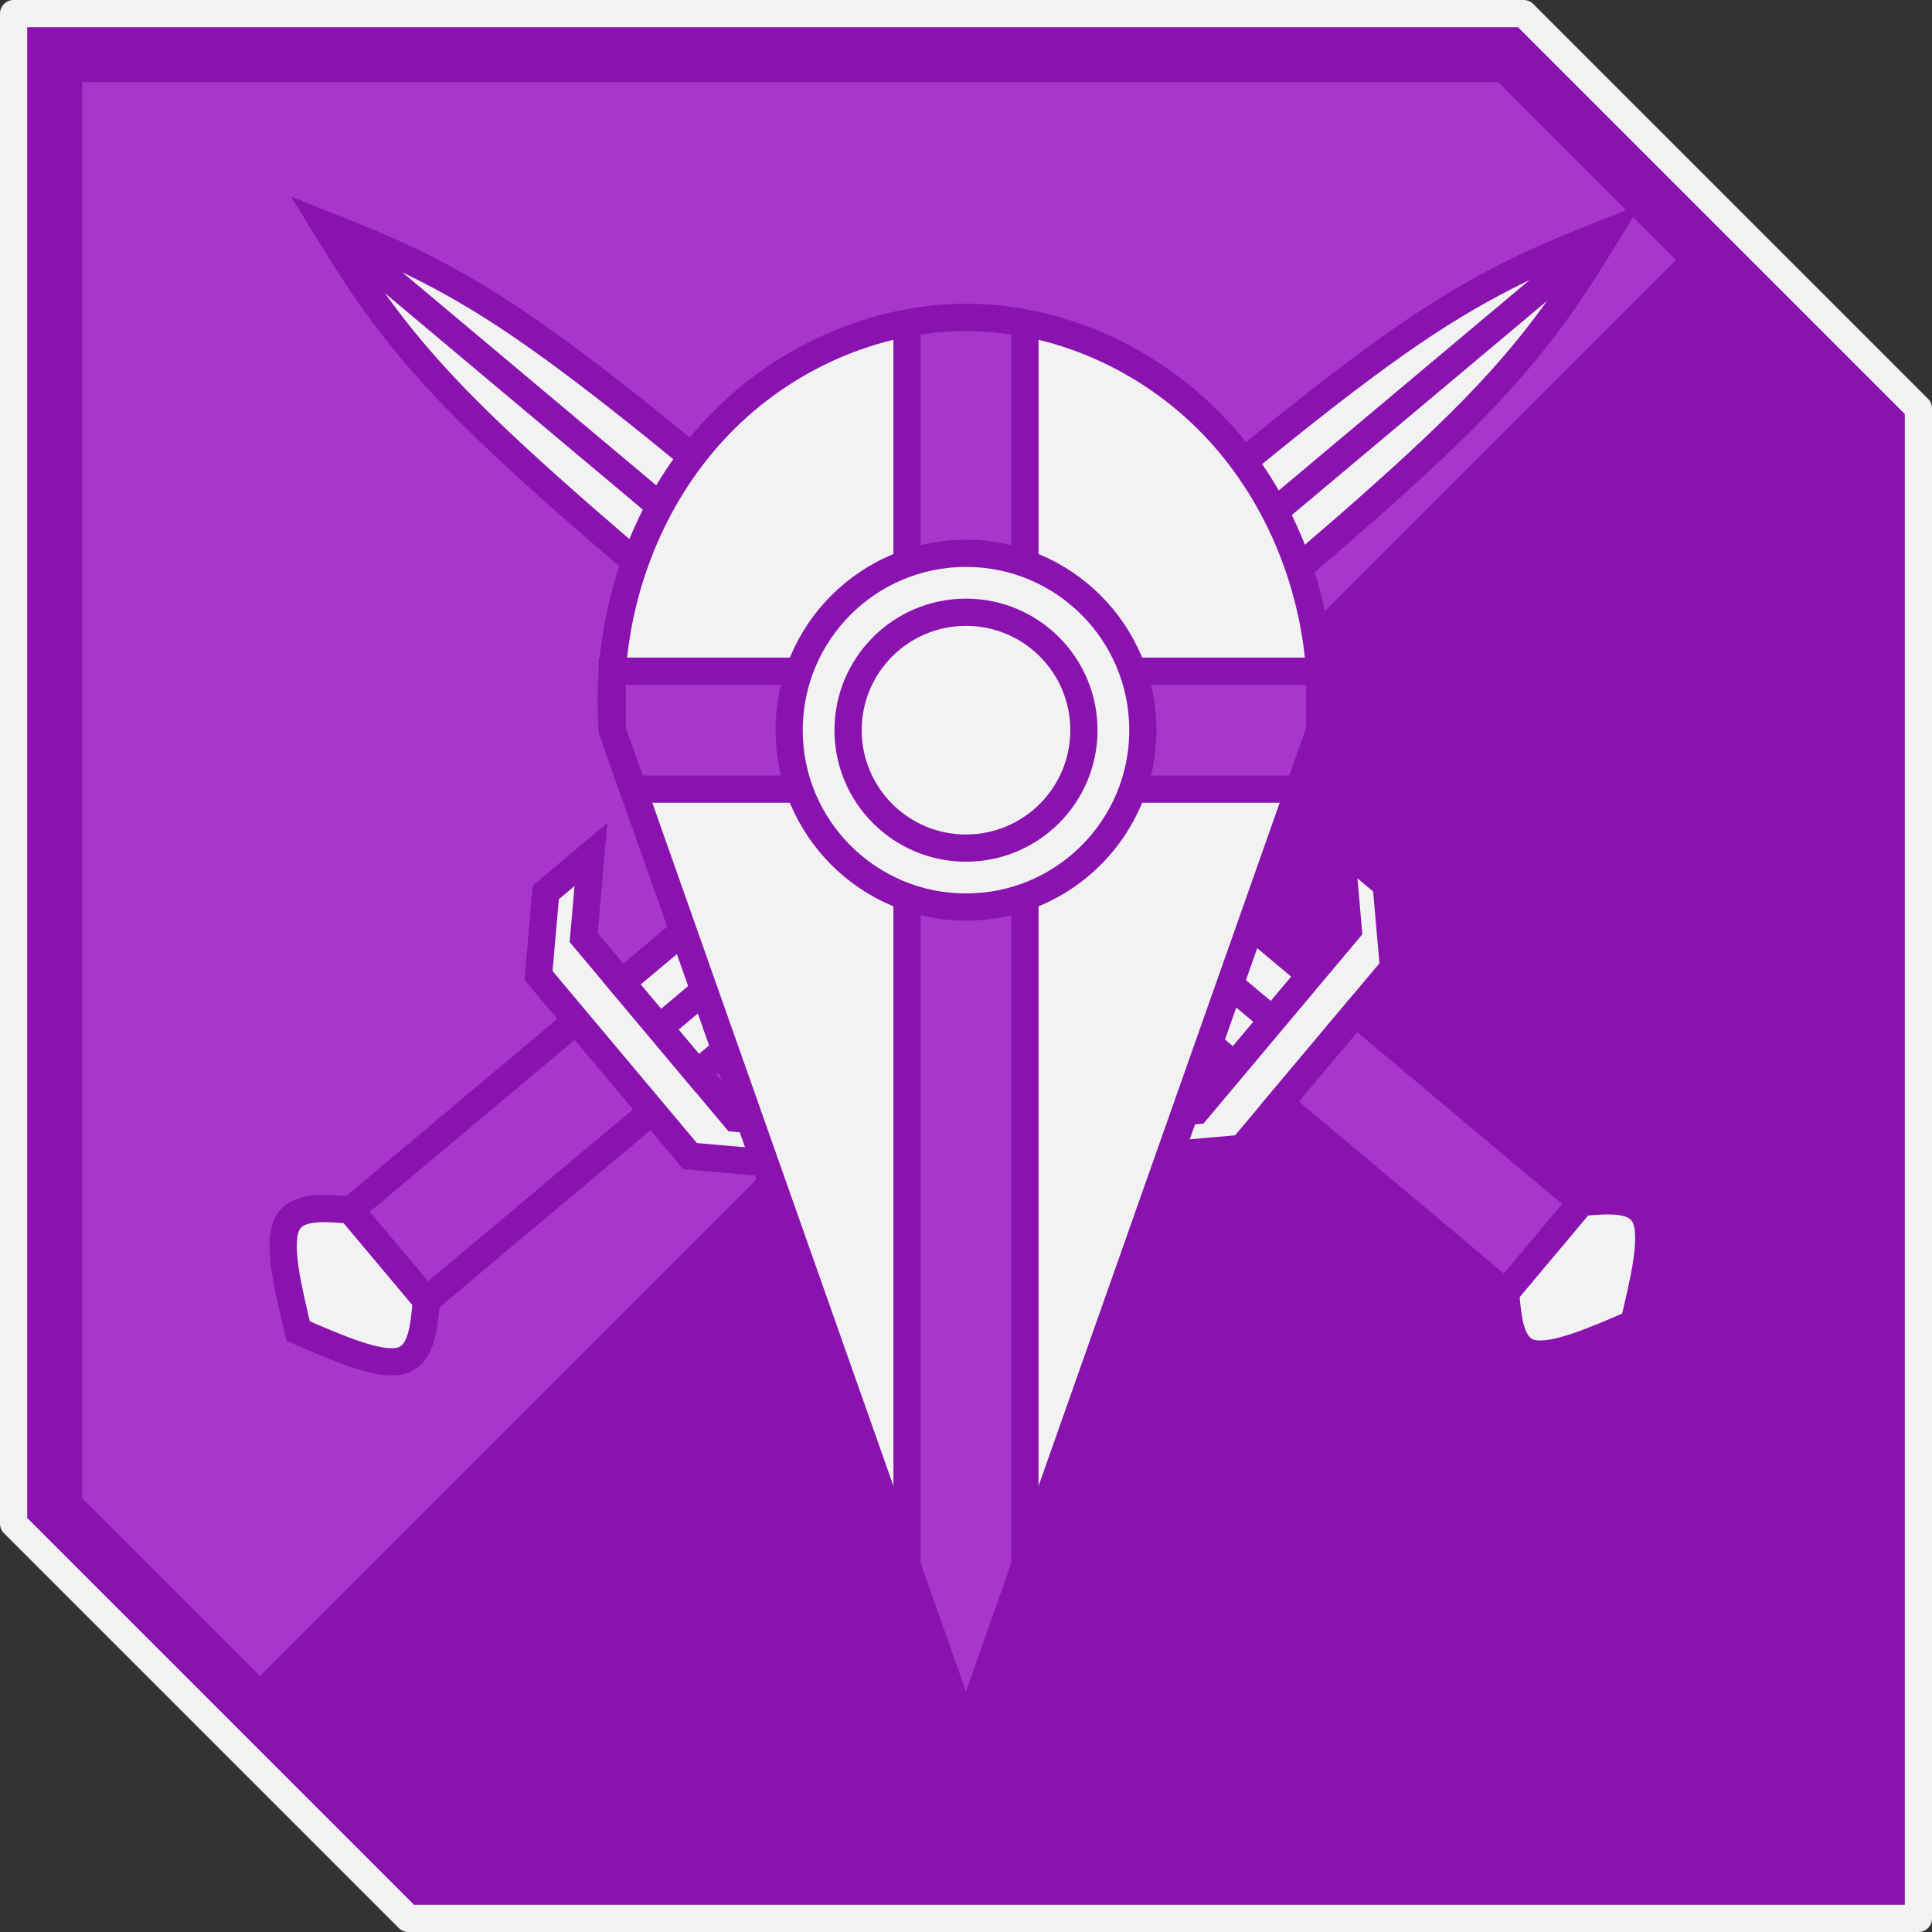 <?xml version="1.0" encoding="UTF-8" standalone="no"?>
<svg
   xmlns:dc="http://purl.org/dc/elements/1.1/"
   xmlns:cc="http://creativecommons.org/ns#"
   xmlns:rdf="http://www.w3.org/1999/02/22-rdf-syntax-ns#"
   xmlns:svg="http://www.w3.org/2000/svg"
   xmlns="http://www.w3.org/2000/svg"
   xmlns:sodipodi="http://sodipodi.sourceforge.net/DTD/sodipodi-0.dtd"
   xmlns:inkscape="http://www.inkscape.org/namespaces/inkscape"
   inkscape:export-ydpi="32"
   inkscape:export-xdpi="32"
   inkscape:export-filename="C:\Users\Callisto Joaquim\Documents\images (non-memes)\Project Ages of War\Class Icons\P1 Pious Icon.png"
   width="142mm"
   height="142mm"
   viewBox="0 0 142 142"
   version="1.1"
   id="svg8"
   inkscape:version="1.0 (4035a4fb49, 2020-05-01)"
   sodipodi:docname="P1 Pious Icon.svg">
  <rect x="0" y="0" width="142" height="142" fill="#333333" stroke="none"/>
  <defs
     id="defs2">
    <inkscape:path-effect
       only_selected="false"
       apply_with_weight="true"
       apply_no_weight="true"
       helper_size="0"
       steps="2"
       weight="33.333"
       lpeversion="1"
       is_visible="true"
       id="path-effect983"
       effect="bspline" />
    <inkscape:path-effect
       only_selected="false"
       apply_with_weight="true"
       apply_no_weight="true"
       helper_size="0"
       steps="2"
       weight="33.333"
       lpeversion="1"
       is_visible="true"
       id="path-effect979"
       effect="bspline" />
    <inkscape:path-effect
       only_selected="false"
       apply_with_weight="true"
       apply_no_weight="true"
       helper_size="0"
       steps="2"
       weight="33.333"
       lpeversion="1"
       is_visible="true"
       id="path-effect963"
       effect="bspline" />
    <inkscape:path-effect
       only_selected="false"
       apply_with_weight="true"
       apply_no_weight="true"
       helper_size="0"
       steps="2"
       weight="33.333"
       lpeversion="1"
       is_visible="true"
       id="path-effect959"
       effect="bspline" />
    <inkscape:path-effect
       lpeversion="1"
       is_visible="true"
       id="path-effect928"
       effect="spiro" />
    <inkscape:path-effect
       only_selected="false"
       apply_with_weight="true"
       apply_no_weight="true"
       helper_size="0"
       steps="2"
       weight="33.333"
       lpeversion="1"
       is_visible="true"
       id="path-effect916"
       effect="bspline" />
    <inkscape:path-effect
       only_selected="false"
       apply_with_weight="true"
       apply_no_weight="true"
       helper_size="0"
       steps="2"
       weight="33.333"
       lpeversion="1"
       is_visible="true"
       id="path-effect909"
       effect="bspline" />
    <inkscape:path-effect
       only_selected="false"
       apply_with_weight="true"
       apply_no_weight="true"
       helper_size="0"
       steps="2"
       weight="33.333"
       lpeversion="1"
       is_visible="true"
       id="path-effect905"
       effect="bspline" />
    <inkscape:path-effect
       only_selected="false"
       apply_with_weight="true"
       apply_no_weight="true"
       helper_size="0"
       steps="2"
       weight="33.333"
       lpeversion="1"
       is_visible="true"
       id="path-effect901"
       effect="bspline" />
    <inkscape:path-effect
       only_selected="false"
       apply_with_weight="true"
       apply_no_weight="true"
       helper_size="0"
       steps="2"
       weight="33.333"
       lpeversion="1"
       is_visible="true"
       id="path-effect897"
       effect="bspline" />
    <inkscape:path-effect
       only_selected="false"
       apply_with_weight="true"
       apply_no_weight="true"
       helper_size="0"
       steps="2"
       weight="33.333"
       lpeversion="1"
       is_visible="true"
       id="path-effect889"
       effect="bspline" />
    <inkscape:path-effect
       effect="bspline"
       id="path-effect856"
       is_visible="true"
       lpeversion="1"
       weight="33.333"
       steps="2"
       helper_size="0"
       apply_no_weight="true"
       apply_with_weight="true"
       only_selected="false" />
    <inkscape:path-effect
       only_selected="false"
       apply_with_weight="true"
       apply_no_weight="true"
       helper_size="0"
       steps="2"
       weight="33.333"
       lpeversion="1"
       is_visible="true"
       id="path-effect852"
       effect="bspline" />
    <inkscape:path-effect
       only_selected="false"
       apply_with_weight="true"
       apply_no_weight="true"
       helper_size="0"
       steps="2"
       weight="33.333"
       lpeversion="1"
       is_visible="true"
       id="path-effect848"
       effect="bspline" />
  </defs>
  <sodipodi:namedview
     inkscape:snap-smooth-nodes="false"
     inkscape:object-nodes="true"
     inkscape:object-paths="false"
     inkscape:snap-grids="true"
     id="base"
     pagecolor="#ffffff"
     bordercolor="#666666"
     borderopacity="1.0"
     inkscape:pageopacity="0.0"
     inkscape:pageshadow="2"
     inkscape:zoom="1.14017"
     inkscape:cx="151.56194"
     inkscape:cy="309.66539"
     inkscape:document-units="mm"
     inkscape:current-layer="layer1"
     inkscape:document-rotation="0"
     showgrid="false"
     inkscape:snap-object-midpoints="true"
     inkscape:snap-bbox="true"
     inkscape:snap-others="true"
     inkscape:bbox-nodes="false"
     inkscape:window-width="1920"
     inkscape:window-height="1137"
     inkscape:window-x="-8"
     inkscape:window-y="-8"
     inkscape:window-maximized="1">
    <inkscape:grid
       originy="-19"
       originx="-19"
       type="xygrid"
       id="grid62"
       units="mm"
       spacingx="1"
       spacingy="1" />
  </sodipodi:namedview>
  <g
     transform="translate(-19,-19)"
     inkscape:label="Calque 1"
     inkscape:groupmode="layer"
     id="layer1">
    <path
       id="path239"
       style="fill:#8a12af;fill-opacity:1;fill-rule:evenodd;stroke:#f2f2f2;stroke-width:2;stroke-linejoin:round;stroke-miterlimit:4;stroke-dasharray:none;stroke-opacity:1;paint-order:normal"
       sodipodi:type="inkscape:offset"
       inkscape:radius="0"
       inkscape:original="M 49.015625 20 L 20 49.015625 L 20 160 L 130.98242 160 L 160 130.98242 L 160 20 L 49.015625 20 z "
       d="M 49.016,20 20,49.016 V 160 H 130.982 L 160,130.982 V 20 Z"
       transform="matrix(-1,0,0,1,180,0)" />
    <path
       id="path835"
       style="fill:#a736cb;fill-opacity:1;fill-rule:evenodd;stroke:none;stroke-width:7.559;stroke-linejoin:round;stroke-miterlimit:4;stroke-dasharray:none;stroke-opacity:1;paint-order:normal"
       d="M 94.488,94.488 V 487.227 L 143.789,536.527 536.531,143.785 487.234,94.488 Z"
       transform="scale(0.265)" />
    <path
       d="m 42.818,35.491 c 2.391,3.893 4.784,7.783 9.852,12.979 5.069,5.196 12.813,11.695 20.557,18.194 L 109.742,97.303 115.312,90.664 78.798,60.025 c -7.745,-6.499 -15.489,-12.998 -21.486,-17.087 -5.997,-4.089 -10.245,-5.768 -14.494,-7.447 z"
       style="fill:#f2f2f2;stroke:#8a12af;stroke-width:2;stroke-linecap:butt;stroke-linejoin:miter;stroke-opacity:1"
       id="path957" />
    <path
       id="path971"
       d="m 112.528,93.983 -5.571,6.639 -6.105,0.534 3.32,2.785 6.105,-0.534 11.142,-13.278 -0.534,-6.105 -3.32,-2.785 0.534,6.105 -5.571,6.639"
       style="fill:#f2f2f2;stroke:#8a12af;stroke-width:2;stroke-linecap:butt;stroke-linejoin:miter;stroke-opacity:1" />
    <path
       id="path975"
       d="m 115.847,96.769 -2.785,3.32 16.598,13.927 5.571,-6.639 -16.598,-13.927 -2.785,3.32"
       style="fill:#a736cb;fill-opacity:1;stroke:#8a12af;stroke-width:2;stroke-linecap:butt;stroke-linejoin:miter;stroke-opacity:1" />
    <path
       d="m 129.659,114.016 c 0.178,2.035 0.356,4.069 1.927,4.444 1.571,0.375 4.534,-0.909 7.496,-2.193 0.751,-3.142 1.501,-6.284 0.859,-7.765 -0.641,-1.482 -2.676,-1.303 -4.713,-1.125 z"
       style="fill:#f2f2f2;stroke:#8a12af;stroke-width:2;stroke-linecap:butt;stroke-linejoin:miter;stroke-opacity:1"
       id="path977" />
    <path
       sodipodi:nodetypes="cc"
       id="path997"
       d="M 112.528,93.983 42.818,35.491"
       style="display:inline;fill:#f2f2f2;stroke:#8a12af;stroke-width:2;stroke-linecap:butt;stroke-linejoin:miter;stroke-opacity:1" />
    <path
       id="path1016"
       style="fill:#f2f2f2;stroke:#8a12af;stroke-width:2;stroke-linecap:butt;stroke-linejoin:miter;stroke-opacity:1"
       d="m 44.768,107.943 c -2.035,-0.178 -4.069,-0.356 -4.711,1.127 -0.642,1.482 0.108,4.623 0.858,7.763 2.964,1.285 5.927,2.569 7.498,2.195 1.57,-0.375 1.748,-2.409 1.926,-4.446 z" />
    <path
       style="fill:#a736cb;fill-opacity:1;stroke:#8a12af;stroke-width:2;stroke-linecap:butt;stroke-linejoin:miter;stroke-opacity:1"
       d="m 64.152,97.335 -2.785,-3.32 -16.598,13.927 5.571,6.639 16.598,-13.927 -2.785,-3.32"
       id="path1014" />
    <path
       style="fill:#f2f2f2;stroke:#8a12af;stroke-width:2;stroke-linecap:butt;stroke-linejoin:miter;stroke-opacity:1"
       d="m 67.471,94.55 -5.571,-6.639 0.534,-6.105 -3.32,2.785 -0.534,6.105 11.142,13.278 6.105,0.534 3.32,-2.785 -6.105,-0.534 -5.571,-6.639"
       id="path1012" />
    <path
       id="path1010"
       style="fill:#f2f2f2;stroke:#8a12af;stroke-width:2;stroke-linecap:butt;stroke-linejoin:miter;stroke-opacity:1"
       d="m 137.18,36.056 c -4.249,1.679 -8.496,3.359 -14.493,7.449 -5.997,4.089 -13.743,10.587 -21.487,17.086 L 64.686,91.23 70.256,97.868 106.77,67.229 c 7.745,-6.499 15.49,-12.997 20.559,-18.192 5.068,-5.195 7.459,-9.088 9.851,-12.981 z" />
    <path
       sodipodi:nodetypes="cc"
       style="fill:#f2f2f2;stroke:#8a12af;stroke-width:2;stroke-linecap:butt;stroke-linejoin:miter;stroke-opacity:1"
       d="M 67.471,94.55 137.18,36.056"
       id="path1018" />
    <path
       d="m 89.999,42.333 c -6.745,0 -13.378,2.989 -18.073,7.831 -4.695,4.842 -7.455,11.442 -7.925,18.17 -0.101,1.442 -0.101,2.891 0,4.333 L 89.999,146.334 116,72.667 c 0.101,-1.442 0.101,-2.891 0,-4.333 -0.469,-6.728 -3.232,-13.328 -7.927,-18.17 -4.695,-4.842 -11.329,-7.831 -18.073,-7.831 z"
       style="display:inline;fill:#f2f2f2;stroke:#8a12af;stroke-width:2;stroke-linecap:butt;stroke-linejoin:miter;stroke-opacity:1"
       id="path922" />
    <path
       d="m 89.999,42.333 c -1.456,0 -2.906,0.147 -4.333,0.414 v 25.586 H 64.001 v 4.333 l 1.529,4.333 h 20.136 v 57.055 l 4.333,12.278 4.333,-12.276 V 77 h 20.138 l 1.529,-4.333 v -4.333 H 94.333 v -25.586 c -1.427,-0.267 -2.877,-0.414 -4.333,-0.414 z"
       style="display:inline;fill:#a736cb;fill-opacity:1;stroke:#8a12af;stroke-width:2;stroke-linecap:butt;stroke-linejoin:miter;stroke-opacity:1"
       id="path935" />
    <circle
       r="13"
       cy="72.667"
       cx="90"
       id="path943"
       style="display:inline;fill:#f2f2f2;stroke:#8a12af;stroke-width:2;stroke-linecap:square;stroke-linejoin:round;stroke-miterlimit:4;stroke-dasharray:none;stroke-opacity:1" />
    <circle
       r="8.667"
       cy="72.667"
       cx="90"
       id="path945"
       style="display:inline;fill:#f2f2f2;stroke:#8a12af;stroke-width:2;stroke-linecap:square;stroke-linejoin:round;stroke-miterlimit:4;stroke-dasharray:none;stroke-opacity:1" />
  </g>
</svg>
